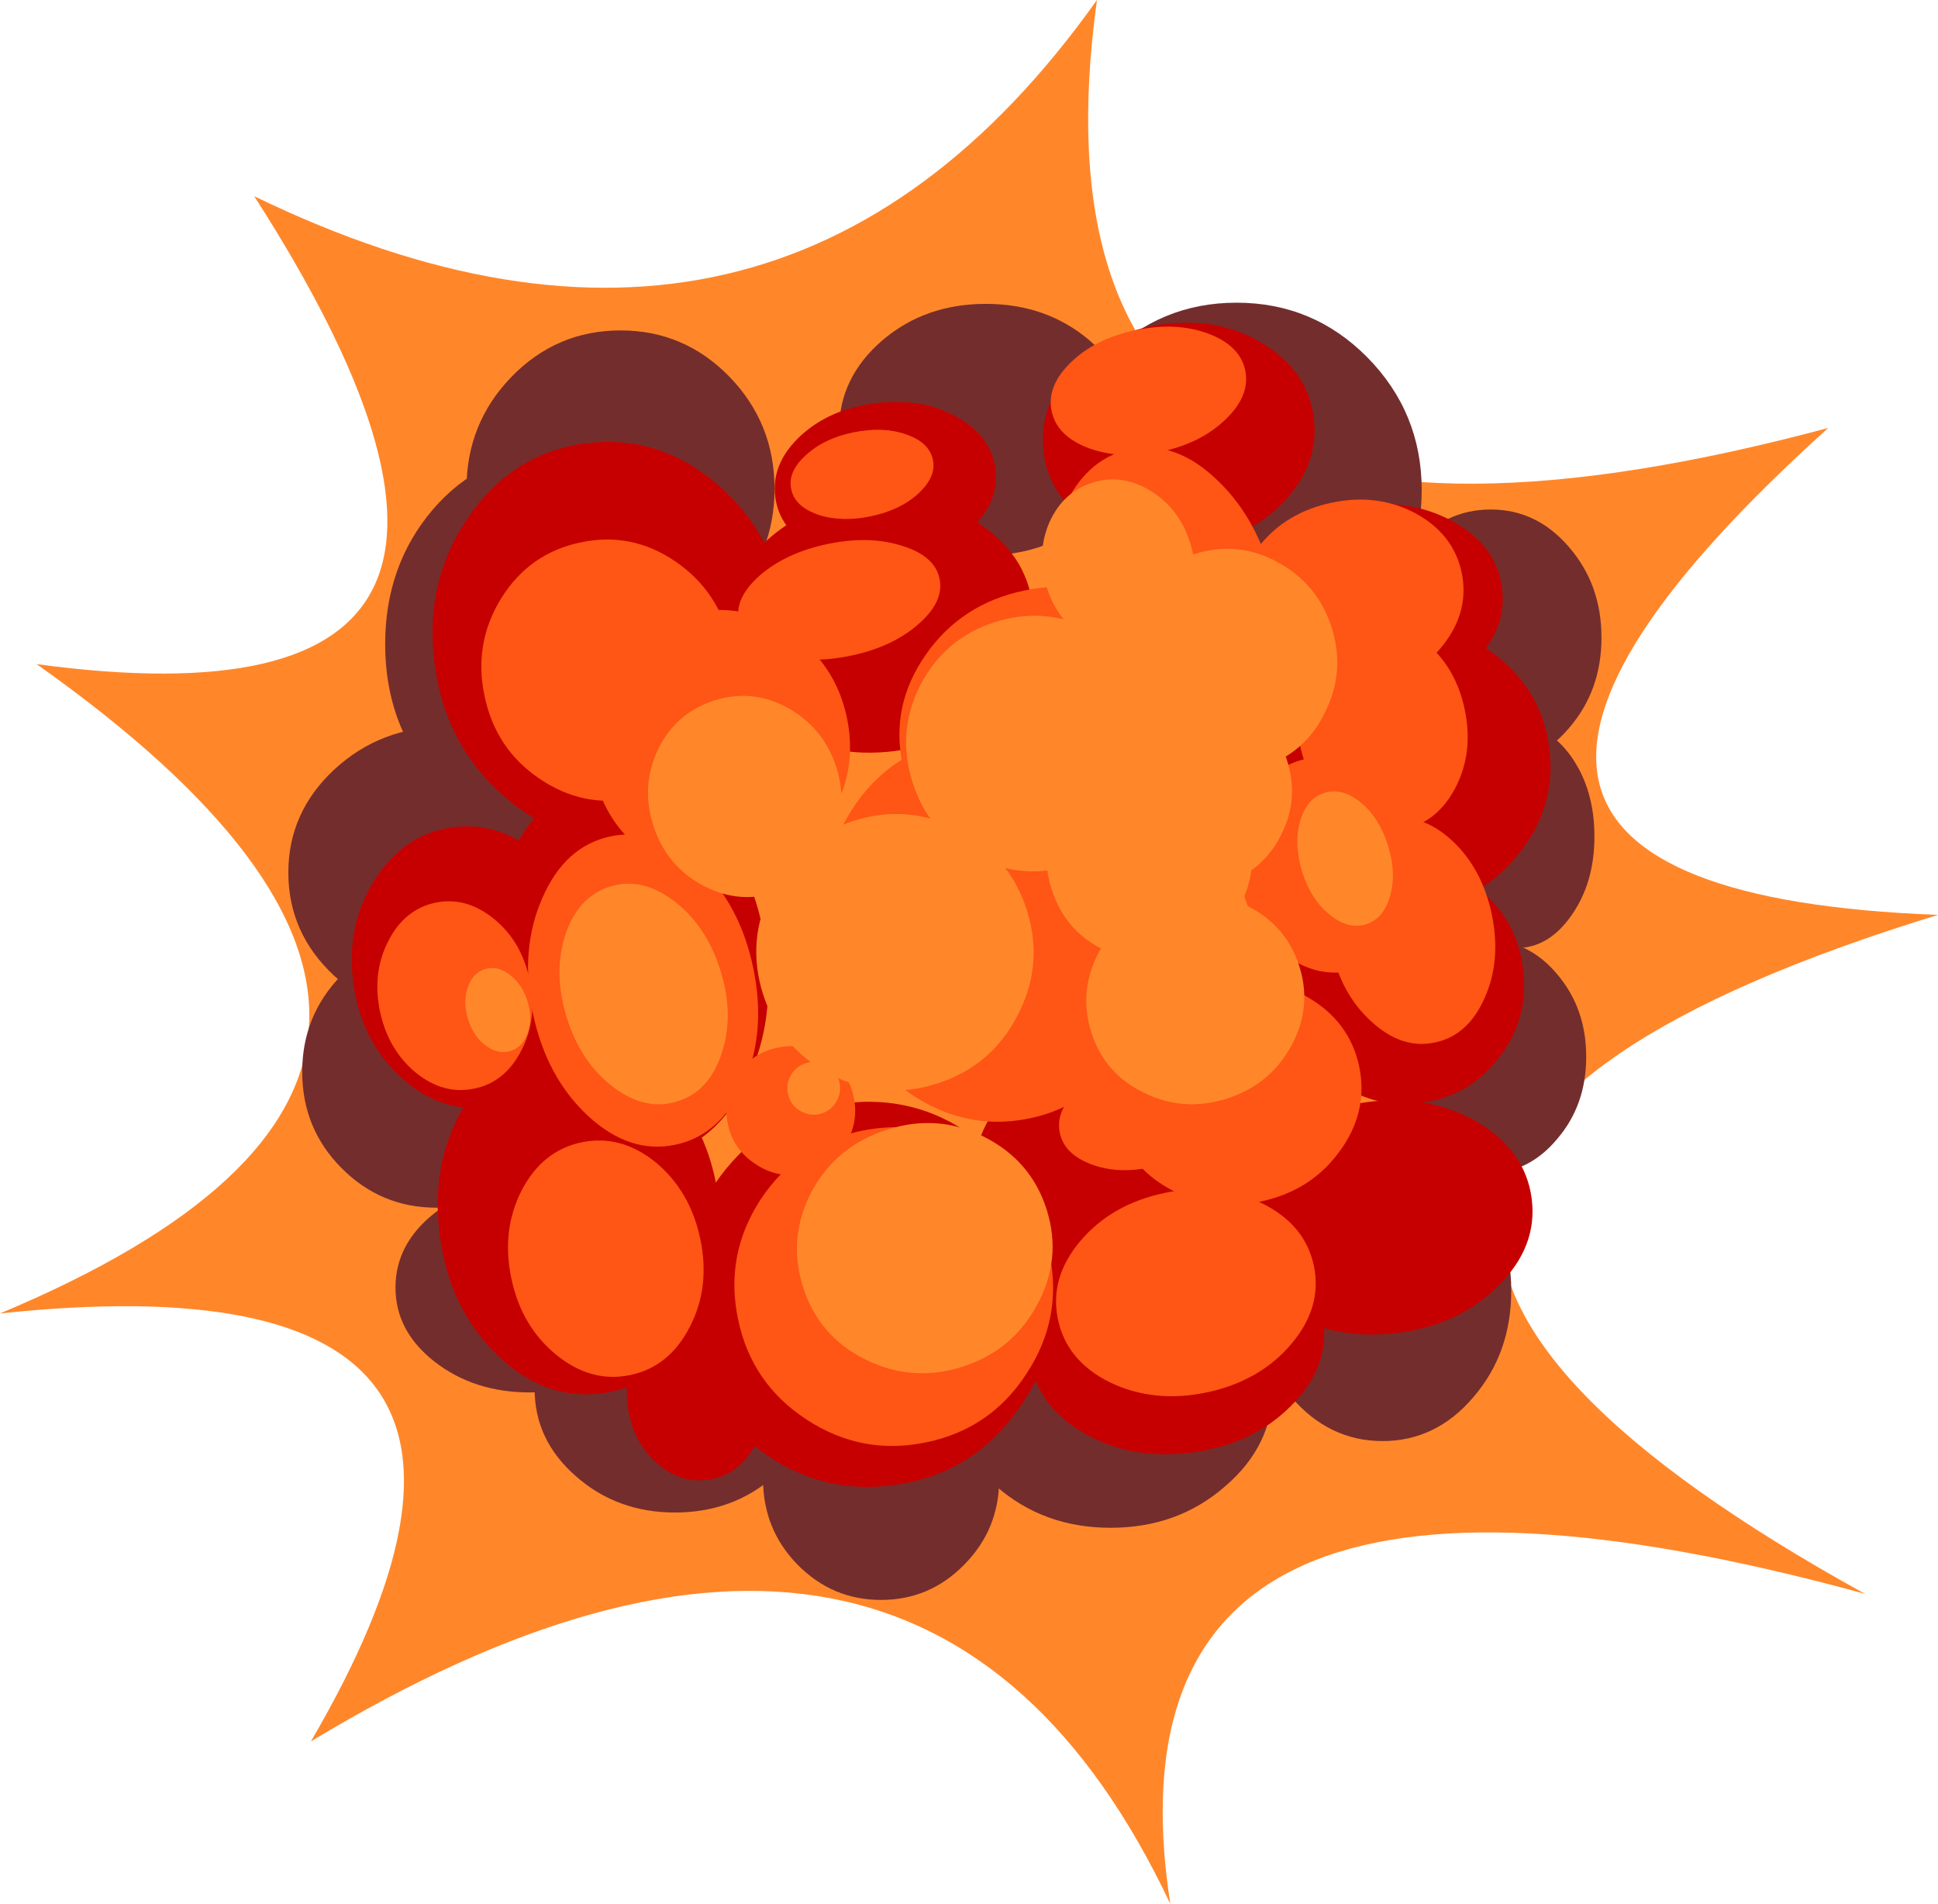 <?xml version="1.0" encoding="UTF-8" standalone="no"?>
<svg xmlns:xlink="http://www.w3.org/1999/xlink" height="405.05px" width="412.35px" xmlns="http://www.w3.org/2000/svg">
  <g transform="matrix(1.0, 0.0, 0.0, 1.0, 203.55, 201.95)">
    <path d="M185.45 -110.9 Q76.15 -12.3 208.8 -7.3 30.65 47.35 193.25 137.15 28.3 91.95 45.45 203.1 -7.85 90.35 -137.4 168.55 -76.35 64.0 -203.55 77.5 -75.95 24.1 -195.75 -60.65 -75.15 -44.35 -149.45 -160.2 -38.2 -106.2 29.85 -201.95 10.8 -64.1 185.45 -110.9" fill="#ff872a" fill-rule="evenodd" stroke="none"/>
    <path d="M-132.4 -38.25 Q-122.55 -47.35 -108.65 -47.35 -94.75 -47.35 -84.95 -38.25 -75.1 -29.15 -75.1 -16.3 -75.1 -3.4 -84.95 5.7 -94.75 14.8 -108.65 14.8 -122.55 14.8 -132.4 5.7 -142.2 -3.4 -142.2 -16.3 -142.2 -29.15 -132.4 -38.25" fill="#742d2d" fill-rule="evenodd" stroke="none"/>
    <path d="M-86.8 -105.4 Q-72.4 -105.4 -62.25 -93.55 -52.0 -81.65 -52.0 -64.9 -52.0 -48.15 -62.25 -36.3 -72.4 -24.4 -86.8 -24.4 -101.25 -24.4 -111.45 -36.3 -121.6 -48.15 -121.6 -64.9 -121.6 -81.65 -111.45 -93.55 -101.25 -105.4 -86.8 -105.4" fill="#742d2d" fill-rule="evenodd" stroke="none"/>
    <path d="M-48.35 -74.15 Q-57.95 -64.25 -71.5 -64.25 -85.1 -64.25 -94.7 -74.15 -104.3 -84.0 -104.3 -97.95 -104.3 -111.9 -94.7 -121.8 -85.1 -131.65 -71.5 -131.65 -57.95 -131.65 -48.35 -121.8 -38.75 -111.9 -38.75 -97.95 -38.75 -84.0 -48.35 -74.15" fill="#742d2d" fill-rule="evenodd" stroke="none"/>
    <path d="M28.3 -91.7 Q19.15 -83.8 6.2 -83.8 -6.75 -83.8 -15.85 -91.7 -25.0 -99.5 -25.0 -110.55 -25.0 -121.6 -15.85 -129.5 -6.75 -137.3 6.2 -137.3 19.15 -137.3 28.3 -129.5 37.45 -121.6 37.45 -110.55 37.45 -99.5 28.3 -91.7" fill="#742d2d" fill-rule="evenodd" stroke="none"/>
    <path d="M98.95 -97.65 Q98.95 -81.1 87.35 -69.45 75.85 -57.75 59.55 -57.75 43.3 -57.75 31.7 -69.45 20.2 -81.1 20.2 -97.65 20.2 -114.2 31.7 -125.95 43.3 -137.55 59.55 -137.55 75.85 -137.55 87.35 -125.95 98.95 -114.2 98.95 -97.65" fill="#742d2d" fill-rule="evenodd" stroke="none"/>
    <path d="M113.65 -93.55 Q123.4 -93.55 130.25 -85.6 137.2 -77.6 137.2 -66.3 137.2 -55.0 130.25 -47.0 123.4 -39.0 113.65 -39.0 103.85 -39.0 96.95 -47.0 90.05 -55.0 90.05 -66.3 90.05 -77.6 96.95 -85.6 103.85 -93.55 113.65 -93.55" fill="#742d2d" fill-rule="evenodd" stroke="none"/>
    <path d="M107.45 -40.85 Q112.3 -47.75 119.15 -47.75 126.0 -47.75 130.85 -40.85 135.7 -33.85 135.7 -24.0 135.7 -14.15 130.85 -7.25 126.0 -0.25 119.15 -0.25 112.3 -0.25 107.45 -7.25 102.6 -14.15 102.6 -24.0 102.6 -33.85 107.45 -40.85" fill="#742d2d" fill-rule="evenodd" stroke="none"/>
    <path d="M107.45 -40.85 Q112.3 -47.75 119.15 -47.75 126.0 -47.75 130.85 -40.85 135.7 -33.85 135.7 -24.0 135.7 -14.15 130.85 -7.25 126.0 -0.25 119.15 -0.25 112.3 -0.25 107.45 -7.25 102.6 -14.15 102.6 -24.0 102.6 -33.85 107.45 -40.85 Z" fill="none" stroke="#a80f06" stroke-linecap="round" stroke-linejoin="round" stroke-opacity="0.0" stroke-width="6.0"/>
    <path d="M127.75 40.4 Q121.7 47.65 113.05 47.65 104.4 47.65 98.2 40.4 92.1 33.2 92.1 22.9 92.1 12.55 98.2 5.3 104.4 -1.9 113.05 -1.9 121.7 -1.9 127.75 5.3 133.95 12.55 133.95 22.9 133.95 33.2 127.75 40.4" fill="#742d2d" fill-rule="evenodd" stroke="none"/>
    <path d="M127.75 40.4 Q121.7 47.65 113.05 47.65 104.4 47.65 98.2 40.4 92.1 33.2 92.1 22.9 92.1 12.55 98.2 5.3 104.4 -1.9 113.05 -1.9 121.7 -1.9 127.75 5.3 133.95 12.55 133.95 22.9 133.95 33.2 127.75 40.4 Z" fill="none" stroke="#a80f06" stroke-linecap="round" stroke-linejoin="round" stroke-opacity="0.0" stroke-width="6.0"/>
    <path d="M-90.55 5.6 Q-82.15 14.1 -82.15 26.1 -82.15 38.1 -90.55 46.5 -98.85 55.0 -110.7 55.0 -122.55 55.0 -130.95 46.5 -139.25 38.1 -139.25 26.1 -139.25 14.1 -130.95 5.6 -122.55 -2.85 -110.7 -2.85 -98.85 -2.85 -90.55 5.6" fill="#742d2d" fill-rule="evenodd" stroke="none"/>
    <path d="M-90.55 5.6 Q-82.15 14.1 -82.15 26.1 -82.15 38.1 -90.55 46.5 -98.85 55.0 -110.7 55.0 -122.55 55.0 -130.95 46.5 -139.25 38.1 -139.25 26.1 -139.25 14.1 -130.95 5.6 -122.55 -2.85 -110.7 -2.85 -98.85 -2.85 -90.55 5.6 Z" fill="none" stroke="#a80f06" stroke-linecap="round" stroke-linejoin="round" stroke-opacity="0.0" stroke-width="6.0"/>
    <path d="M-70.7 56.15 Q-62.3 62.7 -62.3 72.0 -62.3 81.25 -70.7 87.75 -79.05 94.3 -90.85 94.3 -102.7 94.3 -111.1 87.75 -119.4 81.25 -119.4 72.0 -119.4 62.7 -111.1 56.15 -102.7 49.7 -90.85 49.7 -79.05 49.7 -70.7 56.15" fill="#742d2d" fill-rule="evenodd" stroke="none"/>
    <path d="M-70.7 56.15 Q-62.3 62.7 -62.3 72.0 -62.3 81.25 -70.7 87.75 -79.05 94.3 -90.85 94.3 -102.7 94.3 -111.1 87.75 -119.4 81.25 -119.4 72.0 -119.4 62.7 -111.1 56.15 -102.7 49.7 -90.85 49.7 -79.05 49.7 -70.7 56.15 Z" fill="none" stroke="#a80f06" stroke-linecap="round" stroke-linejoin="round" stroke-opacity="0.0" stroke-width="6.0"/>
    <path d="M-89.8 93.55 Q-89.8 82.6 -81.05 74.85 -72.3 67.2 -59.95 67.2 -47.55 67.2 -38.8 74.85 -30.05 82.6 -30.05 93.55 -30.05 104.45 -38.8 112.1 -47.55 119.85 -59.95 119.85 -72.3 119.85 -81.05 112.1 -89.8 104.45 -89.8 93.55" fill="#742d2d" fill-rule="evenodd" stroke="none"/>
    <path d="M-89.8 93.55 Q-89.8 82.6 -81.05 74.85 -72.3 67.2 -59.95 67.2 -47.55 67.2 -38.8 74.85 -30.05 82.6 -30.05 93.55 -30.05 104.45 -38.8 112.1 -47.55 119.85 -59.95 119.85 -72.3 119.85 -81.05 112.1 -89.8 104.45 -89.8 93.55 Z" fill="none" stroke="#a80f06" stroke-linecap="round" stroke-linejoin="round" stroke-opacity="0.0" stroke-width="6.0"/>
    <path d="M1.65 130.9 Q-5.7 138.45 -16.1 138.45 -26.5 138.45 -33.9 130.9 -41.2 123.4 -41.2 112.75 -41.2 102.1 -33.9 94.6 -26.5 87.05 -16.1 87.05 -5.7 87.05 1.65 94.6 9.05 102.1 9.05 112.75 9.05 123.4 1.65 130.9" fill="#742d2d" fill-rule="evenodd" stroke="none"/>
    <path d="M1.65 130.9 Q-5.7 138.45 -16.1 138.45 -26.5 138.45 -33.9 130.9 -41.2 123.4 -41.2 112.75 -41.2 102.1 -33.9 94.6 -26.5 87.05 -16.1 87.05 -5.7 87.05 1.65 94.6 9.05 102.1 9.05 112.75 9.05 123.4 1.65 130.9 Z" fill="none" stroke="#a80f06" stroke-linecap="round" stroke-linejoin="round" stroke-opacity="0.0" stroke-width="6.0"/>
    <path d="M32.75 63.35 Q47.05 63.35 57.15 72.05 67.3 80.85 67.3 93.2 67.3 105.55 57.15 114.25 47.05 123.1 32.75 123.1 18.5 123.1 8.4 114.25 -1.75 105.55 -1.75 93.2 -1.75 80.85 8.4 72.05 18.5 63.35 32.75 63.35" fill="#742d2d" fill-rule="evenodd" stroke="none"/>
    <path d="M32.75 63.35 Q47.05 63.35 57.15 72.05 67.3 80.85 67.3 93.2 67.3 105.55 57.15 114.25 47.05 123.1 32.75 123.1 18.5 123.1 8.4 114.25 -1.75 105.55 -1.75 93.2 -1.75 80.85 8.4 72.05 18.5 63.35 32.75 63.35 Z" fill="none" stroke="#a80f06" stroke-linecap="round" stroke-linejoin="round" stroke-opacity="0.0" stroke-width="6.0"/>
    <path d="M109.95 50.05 Q118.0 59.4 118.0 72.65 118.0 85.95 109.95 95.3 102.0 104.65 90.6 104.65 79.25 104.65 71.2 95.3 63.25 85.95 63.25 72.65 63.25 59.4 71.2 50.05 79.25 40.65 90.6 40.65 102.0 40.65 109.95 50.05" fill="#742d2d" fill-rule="evenodd" stroke="none"/>
    <path d="M109.95 50.05 Q118.0 59.4 118.0 72.65 118.0 85.95 109.95 95.3 102.0 104.65 90.6 104.65 79.25 104.65 71.2 95.3 63.25 85.95 63.25 72.65 63.25 59.4 71.2 50.05 79.25 40.65 90.6 40.65 102.0 40.65 109.95 50.05 Z" fill="none" stroke="#a80f06" stroke-linecap="round" stroke-linejoin="round" stroke-opacity="0.0" stroke-width="6.0"/>
    <path d="M-104.7 33.2 Q-97.35 21.15 -85.05 19.6 -72.7 18.05 -62.7 27.9 -52.6 37.8 -50.65 53.3 -48.65 68.8 -56.0 80.8 -63.25 92.95 -75.6 94.5 -87.9 96.05 -98.0 86.1 -108.0 76.3 -110.0 60.8 -111.95 45.3 -104.7 33.2" fill="#c60000" fill-rule="evenodd" stroke="none"/>
    <path d="M-107.1 -25.95 Q-96.7 -27.25 -88.25 -19.4 -79.85 -11.65 -78.3 0.65 -76.75 12.95 -82.95 22.65 -89.2 32.3 -99.6 33.6 -110.0 34.95 -118.4 27.1 -126.85 19.3 -128.4 7.0 -129.95 -5.3 -123.7 -14.95 -117.5 -24.6 -107.1 -25.95" fill="#c60000" fill-rule="evenodd" stroke="none"/>
    <path d="M-57.5 77.4 Q-51.4 76.65 -46.5 81.25 -41.45 85.9 -40.5 93.3 -39.6 100.65 -43.35 106.35 -46.95 112.15 -53.05 112.9 -59.15 113.7 -64.15 109.0 -69.1 104.4 -70.0 97.05 -70.95 89.65 -67.3 83.9 -63.6 78.2 -57.5 77.4" fill="#c60000" fill-rule="evenodd" stroke="none"/>
    <path d="M20.5 68.5 Q22.6 85.3 12.55 98.65 2.65 112.0 -13.65 114.05 -29.95 116.15 -43.0 105.7 -55.95 95.25 -58.05 78.45 -60.2 61.65 -50.25 48.25 -40.25 34.9 -23.95 32.8 -7.65 30.75 5.3 41.2 18.35 51.7 20.5 68.5" fill="#c60000" fill-rule="evenodd" stroke="none"/>
    <path d="M78.05 79.15 Q79.3 89.1 71.05 97.25 62.85 105.45 49.9 107.1 36.95 108.75 26.9 102.85 16.9 97.0 15.65 87.05 14.4 77.15 22.6 68.95 30.9 60.8 43.85 59.15 56.8 57.5 66.75 63.35 76.8 69.25 78.05 79.15" fill="#c60000" fill-rule="evenodd" stroke="none"/>
    <path d="M110.9 36.85 Q121.05 42.95 122.35 53.1 123.65 63.25 115.3 71.55 106.95 80.0 93.75 81.65 80.6 83.3 70.45 77.25 60.3 71.25 59.0 61.1 57.7 50.95 66.05 42.55 74.4 34.15 87.55 32.5 100.75 30.85 110.9 36.85" fill="#c60000" fill-rule="evenodd" stroke="none"/>
    <path d="M-74.65 -36.75 Q-62.65 -38.25 -52.7 -27.45 -42.7 -16.75 -40.55 0.0 -38.45 16.7 -45.45 29.65 -52.4 42.5 -64.4 44.0 -76.4 45.55 -86.35 34.8 -96.3 24.05 -98.4 7.35 -100.55 -9.4 -93.6 -22.3 -86.65 -35.2 -74.65 -36.75" fill="#c60000" fill-rule="evenodd" stroke="none"/>
    <path d="M-35.9 -70.35 Q-33.7 -52.95 -43.15 -39.25 -52.6 -25.5 -68.2 -23.55 -83.75 -21.55 -96.3 -32.55 -108.9 -43.45 -111.1 -60.85 -113.35 -78.25 -103.85 -92.0 -94.4 -105.65 -78.85 -107.65 -63.25 -109.6 -50.7 -98.7 -38.15 -87.75 -35.9 -70.35" fill="#c60000" fill-rule="evenodd" stroke="none"/>
    <path d="M8.25 -102.15 Q9.15 -95.1 2.9 -89.3 -3.3 -83.5 -13.05 -82.25 -22.75 -81.05 -30.25 -85.1 -37.7 -89.2 -38.6 -96.25 -39.5 -103.3 -33.3 -109.15 -27.05 -114.95 -17.35 -116.15 -7.6 -117.4 -0.15 -113.35 7.35 -109.2 8.25 -102.15" fill="#c60000" fill-rule="evenodd" stroke="none"/>
    <path d="M4.1 -91.0 Q14.75 -84.3 16.15 -73.2 17.55 -62.05 8.9 -53.0 0.3 -43.9 -13.25 -42.15 -26.8 -40.45 -37.45 -47.15 -48.05 -53.75 -49.45 -64.9 -50.85 -76.0 -42.25 -85.15 -33.6 -94.25 -20.05 -95.95 -6.5 -97.7 4.1 -91.0" fill="#c60000" fill-rule="evenodd" stroke="none"/>
    <path d="M76.0 -113.05 Q77.2 -103.25 69.65 -95.25 62.1 -87.3 50.2 -85.8 38.3 -84.3 29.05 -90.15 19.7 -95.95 18.5 -105.75 17.25 -115.55 24.8 -123.6 32.35 -131.5 44.25 -133.0 56.15 -134.5 65.4 -128.7 74.75 -122.85 76.0 -113.05" fill="#c60000" fill-rule="evenodd" stroke="none"/>
    <path d="M109.95 -60.95 Q102.7 -53.8 91.45 -52.4 80.15 -50.95 71.4 -56.1 62.6 -61.25 61.5 -69.95 60.4 -78.65 67.65 -85.8 74.85 -92.95 86.15 -94.4 97.4 -95.8 106.2 -90.65 114.95 -85.55 116.05 -76.85 117.15 -68.15 109.95 -60.95" fill="#c60000" fill-rule="evenodd" stroke="none"/>
    <path d="M113.8 -63.2 Q124.5 -55.45 126.1 -42.75 127.7 -30.05 119.25 -19.9 110.9 -9.7 97.35 -8.0 83.8 -6.3 73.1 -14.1 62.5 -21.8 60.9 -34.5 59.3 -47.2 67.65 -57.4 76.05 -67.55 89.6 -69.25 103.15 -70.95 113.8 -63.2" fill="#c60000" fill-rule="evenodd" stroke="none"/>
    <path d="M115.45 23.0 Q109.05 31.4 98.65 32.7 88.25 34.05 79.95 27.5 71.65 21.05 70.3 10.5 69.0 -0.1 75.4 -8.5 81.8 -16.8 92.2 -18.15 102.6 -19.45 110.9 -13.0 119.2 -6.45 120.5 4.15 121.85 14.7 115.45 23.0" fill="#c60000" fill-rule="evenodd" stroke="none"/>
    <path d="M50.1 27.2 Q59.55 34.55 61.05 46.5 62.55 58.45 55.2 67.9 47.9 77.35 35.95 78.9 24.0 80.4 14.5 73.05 5.05 65.7 3.55 53.75 2.05 41.8 9.4 32.35 16.7 22.9 28.65 21.4 40.6 19.85 50.1 27.2" fill="#c60000" fill-rule="evenodd" stroke="none"/>
    <path d="M-90.85 6.55 Q-89.1 14.7 -92.6 21.5 -96.05 28.3 -102.6 29.65 -109.2 31.05 -115.1 26.25 -120.95 21.4 -122.7 13.25 -124.4 5.05 -120.95 -1.7 -117.5 -8.5 -110.9 -9.9 -104.35 -11.25 -98.45 -6.45 -92.55 -1.65 -90.85 6.55" fill="#ff5515" fill-rule="evenodd" stroke="none"/>
    <path d="M-73.65 -24.0 Q-63.95 -26.05 -55.0 -17.9 -46.15 -9.65 -43.3 3.9 -40.45 17.45 -45.25 28.5 -50.15 39.55 -59.85 41.6 -69.55 43.65 -78.4 35.5 -87.3 27.25 -90.15 13.7 -93.0 0.15 -88.15 -10.9 -83.35 -21.95 -73.65 -24.0" fill="#ff5515" fill-rule="evenodd" stroke="none"/>
    <path d="M-64.1 45.3 Q-56.7 51.4 -54.55 61.65 -52.4 71.85 -56.75 80.3 -61.1 88.85 -69.45 90.6 -77.75 92.35 -85.2 86.3 -92.6 80.25 -94.75 70.05 -96.9 59.8 -92.55 51.3 -88.15 42.85 -79.85 41.1 -71.5 39.35 -64.1 45.3" fill="#ff5515" fill-rule="evenodd" stroke="none"/>
    <path d="M-41.75 53.3 Q-34.0 41.55 -20.3 38.65 -6.6 35.8 5.05 43.45 16.85 51.15 19.75 64.85 22.6 78.5 14.9 90.25 7.3 102.05 -6.4 104.9 -20.1 107.8 -31.9 100.1 -43.65 92.45 -46.5 78.8 -49.4 65.1 -41.75 53.3" fill="#ff5515" fill-rule="evenodd" stroke="none"/>
    <path d="M-21.9 31.5 Q-20.75 37.0 -23.85 41.8 -26.95 46.55 -32.5 47.75 -38.05 48.9 -42.75 45.75 -47.55 42.65 -48.7 37.15 -49.85 31.6 -46.75 26.8 -43.65 22.1 -38.1 20.95 -32.55 19.75 -27.85 22.85 -23.05 25.95 -21.9 31.5" fill="#ff5515" fill-rule="evenodd" stroke="none"/>
    <path d="M64.85 54.0 Q74.15 58.55 76.0 67.35 77.85 76.2 71.15 84.05 64.5 91.9 53.2 94.3 41.9 96.65 32.6 92.15 23.4 87.6 21.55 78.75 19.7 69.95 26.3 62.1 33.0 54.2 44.3 51.85 55.6 49.45 64.85 54.0" fill="#ff5515" fill-rule="evenodd" stroke="none"/>
    <path d="M-1.4 -44.3 Q13.1 -47.35 25.9 -37.85 38.6 -28.2 42.1 -11.55 45.6 5.1 37.8 18.95 30.0 32.95 15.5 36.0 1.0 39.0 -11.75 29.4 -24.5 19.85 -28.0 3.2 -31.5 -13.45 -23.65 -27.4 -15.9 -41.3 -1.4 -44.3" fill="#ff5515" fill-rule="evenodd" stroke="none"/>
    <path d="M-23.35 -49.25 Q-20.95 -37.7 -27.15 -27.85 -33.3 -18.05 -44.5 -15.7 -55.65 -13.35 -65.3 -19.8 -74.9 -26.35 -77.3 -37.9 -79.75 -49.45 -73.6 -59.3 -67.4 -69.2 -56.25 -71.55 -45.05 -73.9 -35.45 -67.35 -25.8 -60.8 -23.35 -49.25" fill="#ff5515" fill-rule="evenodd" stroke="none"/>
    <path d="M-59.85 -82.5 Q-50.5 -76.1 -48.1 -64.85 -45.75 -53.6 -51.8 -44.05 -57.7 -34.45 -68.55 -32.15 -79.4 -29.9 -88.8 -36.3 -98.1 -42.6 -100.45 -53.85 -102.85 -65.1 -96.85 -74.75 -90.85 -84.3 -80.0 -86.55 -69.15 -88.85 -59.85 -82.5" fill="#ff5515" fill-rule="evenodd" stroke="none"/>
    <path d="M-3.65 -78.85 Q-2.6 -73.95 -8.2 -69.1 -13.7 -64.3 -22.5 -62.45 -31.3 -60.6 -38.35 -62.8 -45.3 -64.95 -46.35 -69.85 -47.35 -74.7 -41.85 -79.55 -36.3 -84.35 -27.5 -86.2 -18.7 -88.05 -11.7 -85.85 -4.65 -83.7 -3.65 -78.85" fill="#ff5515" fill-rule="evenodd" stroke="none"/>
    <path d="M52.9 -52.85 Q55.55 -40.35 47.95 -29.45 40.4 -18.6 27.05 -15.8 13.7 -13.0 2.45 -19.9 -8.85 -26.8 -11.5 -39.3 -14.15 -51.8 -6.55 -62.7 1.0 -73.5 14.35 -76.3 27.7 -79.1 38.95 -72.25 50.25 -65.35 52.9 -52.85" fill="#ff5515" fill-rule="evenodd" stroke="none"/>
    <path d="M-5.05 -104.15 Q-4.3 -100.5 -8.15 -96.95 -12.0 -93.4 -18.3 -92.1 -24.55 -90.8 -29.5 -92.45 -34.45 -94.2 -35.2 -97.85 -36.0 -101.55 -32.15 -105.05 -28.3 -108.65 -22.05 -109.95 -15.75 -111.25 -10.8 -109.55 -5.85 -107.85 -5.05 -104.15" fill="#ff5515" fill-rule="evenodd" stroke="none"/>
    <path d="M61.4 -123.15 Q62.5 -117.8 57.25 -112.75 52.0 -107.65 43.5 -105.85 34.95 -104.1 28.1 -106.6 21.3 -109.15 20.2 -114.5 19.1 -119.8 24.3 -124.85 29.55 -129.95 38.1 -131.7 46.6 -133.5 53.45 -131.0 60.3 -128.45 61.4 -123.15" fill="#ff5515" fill-rule="evenodd" stroke="none"/>
    <path d="M36.85 -106.35 Q46.6 -108.4 55.6 -99.65 64.7 -90.9 67.7 -76.5 70.75 -62.05 65.95 -50.4 61.25 -38.75 51.5 -36.7 41.7 -34.65 32.6 -43.4 23.6 -52.15 20.55 -66.6 17.55 -81.0 22.25 -92.65 27.05 -104.3 36.85 -106.35" fill="#ff5515" fill-rule="evenodd" stroke="none"/>
    <path d="M107.45 -80.15 Q109.15 -71.9 103.5 -64.7 97.8 -57.45 88.1 -55.4 78.35 -53.35 70.25 -57.7 62.1 -62.0 60.4 -70.25 58.65 -78.45 64.35 -85.75 70.05 -92.95 79.8 -95.0 89.5 -97.05 97.6 -92.75 105.7 -88.35 107.45 -80.15" fill="#ff5515" fill-rule="evenodd" stroke="none"/>
    <path d="M85.95 -69.15 Q93.2 -70.65 99.7 -65.35 106.2 -60.05 108.1 -51.0 110.0 -41.95 106.2 -34.5 102.35 -27.0 95.1 -25.5 87.9 -23.95 81.4 -29.3 74.9 -34.55 73.0 -43.6 71.1 -52.65 74.9 -60.15 78.75 -67.6 85.95 -69.15" fill="#ff5515" fill-rule="evenodd" stroke="none"/>
    <path d="M56.1 31.95 Q57.05 36.45 52.75 40.7 48.4 44.95 41.3 46.4 34.25 47.9 28.6 45.75 22.9 43.6 21.95 39.1 21.0 34.55 25.35 30.35 29.7 26.1 36.75 24.6 43.85 23.15 49.5 25.3 55.15 27.4 56.1 31.95" fill="#ff5515" fill-rule="evenodd" stroke="none"/>
    <path d="M85.65 24.95 Q87.65 34.65 81.45 43.05 75.35 51.45 64.6 53.7 53.85 55.95 44.85 50.75 35.85 45.55 33.85 35.85 31.8 26.2 37.9 17.8 44.1 9.4 54.85 7.15 65.6 4.9 74.5 10.1 83.6 15.3 85.65 24.95" fill="#ff5515" fill-rule="evenodd" stroke="none"/>
    <path d="M105.3 -23.2 Q111.75 -17.3 113.85 -7.45 115.9 2.4 112.35 10.35 108.8 18.4 101.75 19.85 94.7 21.35 88.25 15.4 81.75 9.55 79.7 -0.3 77.6 -10.15 81.2 -18.15 84.75 -26.15 91.8 -27.65 98.85 -29.1 105.3 -23.2" fill="#ff5515" fill-rule="evenodd" stroke="none"/>
    <path d="M89.2 -36.75 Q96.1 -31.25 98.05 -21.95 100.0 -12.6 95.9 -4.85 91.8 2.95 84.05 4.6 76.25 6.25 69.3 0.75 62.45 -4.7 60.5 -14.05 58.55 -23.35 62.6 -31.15 66.75 -38.9 74.55 -40.55 82.3 -42.2 89.2 -36.75" fill="#ff5515" fill-rule="evenodd" stroke="none"/>
    <path d="M5.8 39.9 Q15.85 44.95 19.15 55.4 22.45 65.85 17.15 75.6 11.95 85.4 1.2 88.85 -9.55 92.25 -19.5 87.25 -29.4 82.3 -32.7 71.85 -36.0 61.4 -30.85 51.55 -25.55 41.8 -14.8 38.4 -4.05 34.95 5.8 39.9" fill="#ff872a" fill-rule="evenodd" stroke="none"/>
    <path d="M-25.6 -38.7 Q-22.9 -30.25 -26.8 -22.5 -30.5 -14.65 -38.6 -12.05 -46.65 -9.5 -54.35 -13.75 -61.85 -17.9 -64.55 -26.35 -67.25 -34.75 -63.5 -42.6 -59.65 -50.35 -51.6 -52.9 -43.5 -55.5 -35.95 -51.35 -28.3 -47.1 -25.6 -38.7" fill="#ff872a" fill-rule="evenodd" stroke="none"/>
    <path d="M14.95 -8.25 Q18.6 3.3 12.95 14.1 7.4 24.9 -4.2 28.6 -15.8 32.3 -26.75 26.7 -37.55 21.1 -41.2 9.55 -44.85 -2.0 -39.25 -12.8 -33.55 -23.6 -21.95 -27.3 -10.35 -31.0 0.45 -25.4 11.3 -19.8 14.95 -8.25" fill="#ff872a" fill-rule="evenodd" stroke="none"/>
    <path d="M28.85 -99.25 Q35.15 -101.25 41.2 -97.55 47.35 -93.8 49.65 -86.55 51.95 -79.35 49.05 -72.85 46.25 -66.3 39.95 -64.3 33.7 -62.3 27.55 -66.05 21.5 -69.7 19.2 -76.9 16.9 -84.15 19.7 -90.75 22.6 -97.25 28.85 -99.25" fill="#ff872a" fill-rule="evenodd" stroke="none"/>
    <path d="M36.05 -54.5 Q33.1 -63.85 37.35 -72.55 41.7 -81.2 50.7 -84.1 59.75 -86.95 68.2 -82.4 76.85 -77.75 79.8 -68.4 82.75 -59.05 78.35 -50.35 74.15 -41.65 65.1 -38.8 56.1 -35.9 47.5 -40.5 39.0 -45.15 36.05 -54.5" fill="#ff872a" fill-rule="evenodd" stroke="none"/>
    <path d="M8.15 -69.6 Q18.85 -73.0 28.8 -67.85 38.85 -62.65 42.25 -51.95 45.6 -41.25 40.4 -31.3 35.3 -21.3 24.6 -17.9 13.95 -14.5 3.9 -19.7 -6.05 -24.85 -9.4 -35.55 -12.8 -46.25 -7.7 -56.25 -2.5 -66.2 8.15 -69.6" fill="#ff872a" fill-rule="evenodd" stroke="none"/>
    <path d="M-27.85 24.6 Q-25.75 25.7 -25.05 27.9 -24.4 30.1 -25.45 32.15 -26.55 34.25 -28.7 34.95 -30.9 35.65 -33.0 34.55 -35.1 33.5 -35.75 31.3 -36.45 29.1 -35.4 27.0 -34.3 24.95 -32.1 24.25 -29.95 23.55 -27.85 24.6" fill="#ff872a" fill-rule="evenodd" stroke="none"/>
    <path d="M-100.15 20.55 Q-102.8 18.6 -103.95 14.95 -105.1 11.35 -104.05 8.2 -103.0 5.05 -100.4 4.25 -97.8 3.4 -95.15 5.4 -92.5 7.35 -91.35 10.95 -90.2 14.6 -91.25 17.75 -92.3 20.8 -94.9 21.65 -97.5 22.45 -100.15 20.55" fill="#ff872a" fill-rule="evenodd" stroke="none"/>
    <path d="M-83.3 -2.95 Q-80.65 -11.1 -73.85 -13.3 -67.05 -15.45 -60.2 -10.3 -53.3 -5.1 -50.3 4.4 -47.3 13.85 -49.95 22.0 -52.55 30.2 -59.35 32.35 -66.15 34.55 -73.05 29.35 -79.9 24.2 -82.9 14.75 -85.9 5.25 -83.3 -2.95" fill="#ff872a" fill-rule="evenodd" stroke="none"/>
    <path d="M44.15 -53.75 Q52.35 -56.35 59.95 -52.4 67.65 -48.4 70.3 -40.15 72.95 -31.85 68.95 -24.15 65.05 -16.5 56.85 -13.9 48.6 -11.3 40.95 -15.25 33.35 -19.3 30.7 -27.6 28.05 -35.85 31.95 -43.5 35.9 -51.15 44.15 -53.75" fill="#ff872a" fill-rule="evenodd" stroke="none"/>
    <path d="M34.4 -40.1 Q43.0 -42.85 50.95 -38.75 59.0 -34.6 61.75 -25.95 64.5 -17.3 60.3 -9.35 56.2 -1.35 47.6 1.4 38.95 4.1 30.9 -0.05 22.95 -4.1 20.2 -12.75 17.45 -21.4 21.55 -29.45 25.75 -37.4 34.4 -40.1" fill="#ff872a" fill-rule="evenodd" stroke="none"/>
    <path d="M72.9 3.6 Q75.7 12.4 71.15 20.65 66.6 28.9 57.45 31.8 48.3 34.7 39.85 30.55 31.45 26.5 28.65 17.7 25.85 8.9 30.3 0.55 34.85 -7.65 44.0 -10.55 53.15 -13.45 61.6 -9.35 70.1 -5.2 72.9 3.6" fill="#ff872a" fill-rule="evenodd" stroke="none"/>
    <path d="M79.35 -7.35 Q75.4 -10.55 73.55 -16.35 71.7 -22.2 73.05 -27.15 74.45 -32.05 78.2 -33.25 82.0 -34.45 85.95 -31.25 89.9 -28.0 91.75 -22.15 93.6 -16.35 92.25 -11.45 90.9 -6.5 87.1 -5.3 83.35 -4.1 79.35 -7.35" fill="#ff872a" fill-rule="evenodd" stroke="none"/>
  </g>
</svg>
